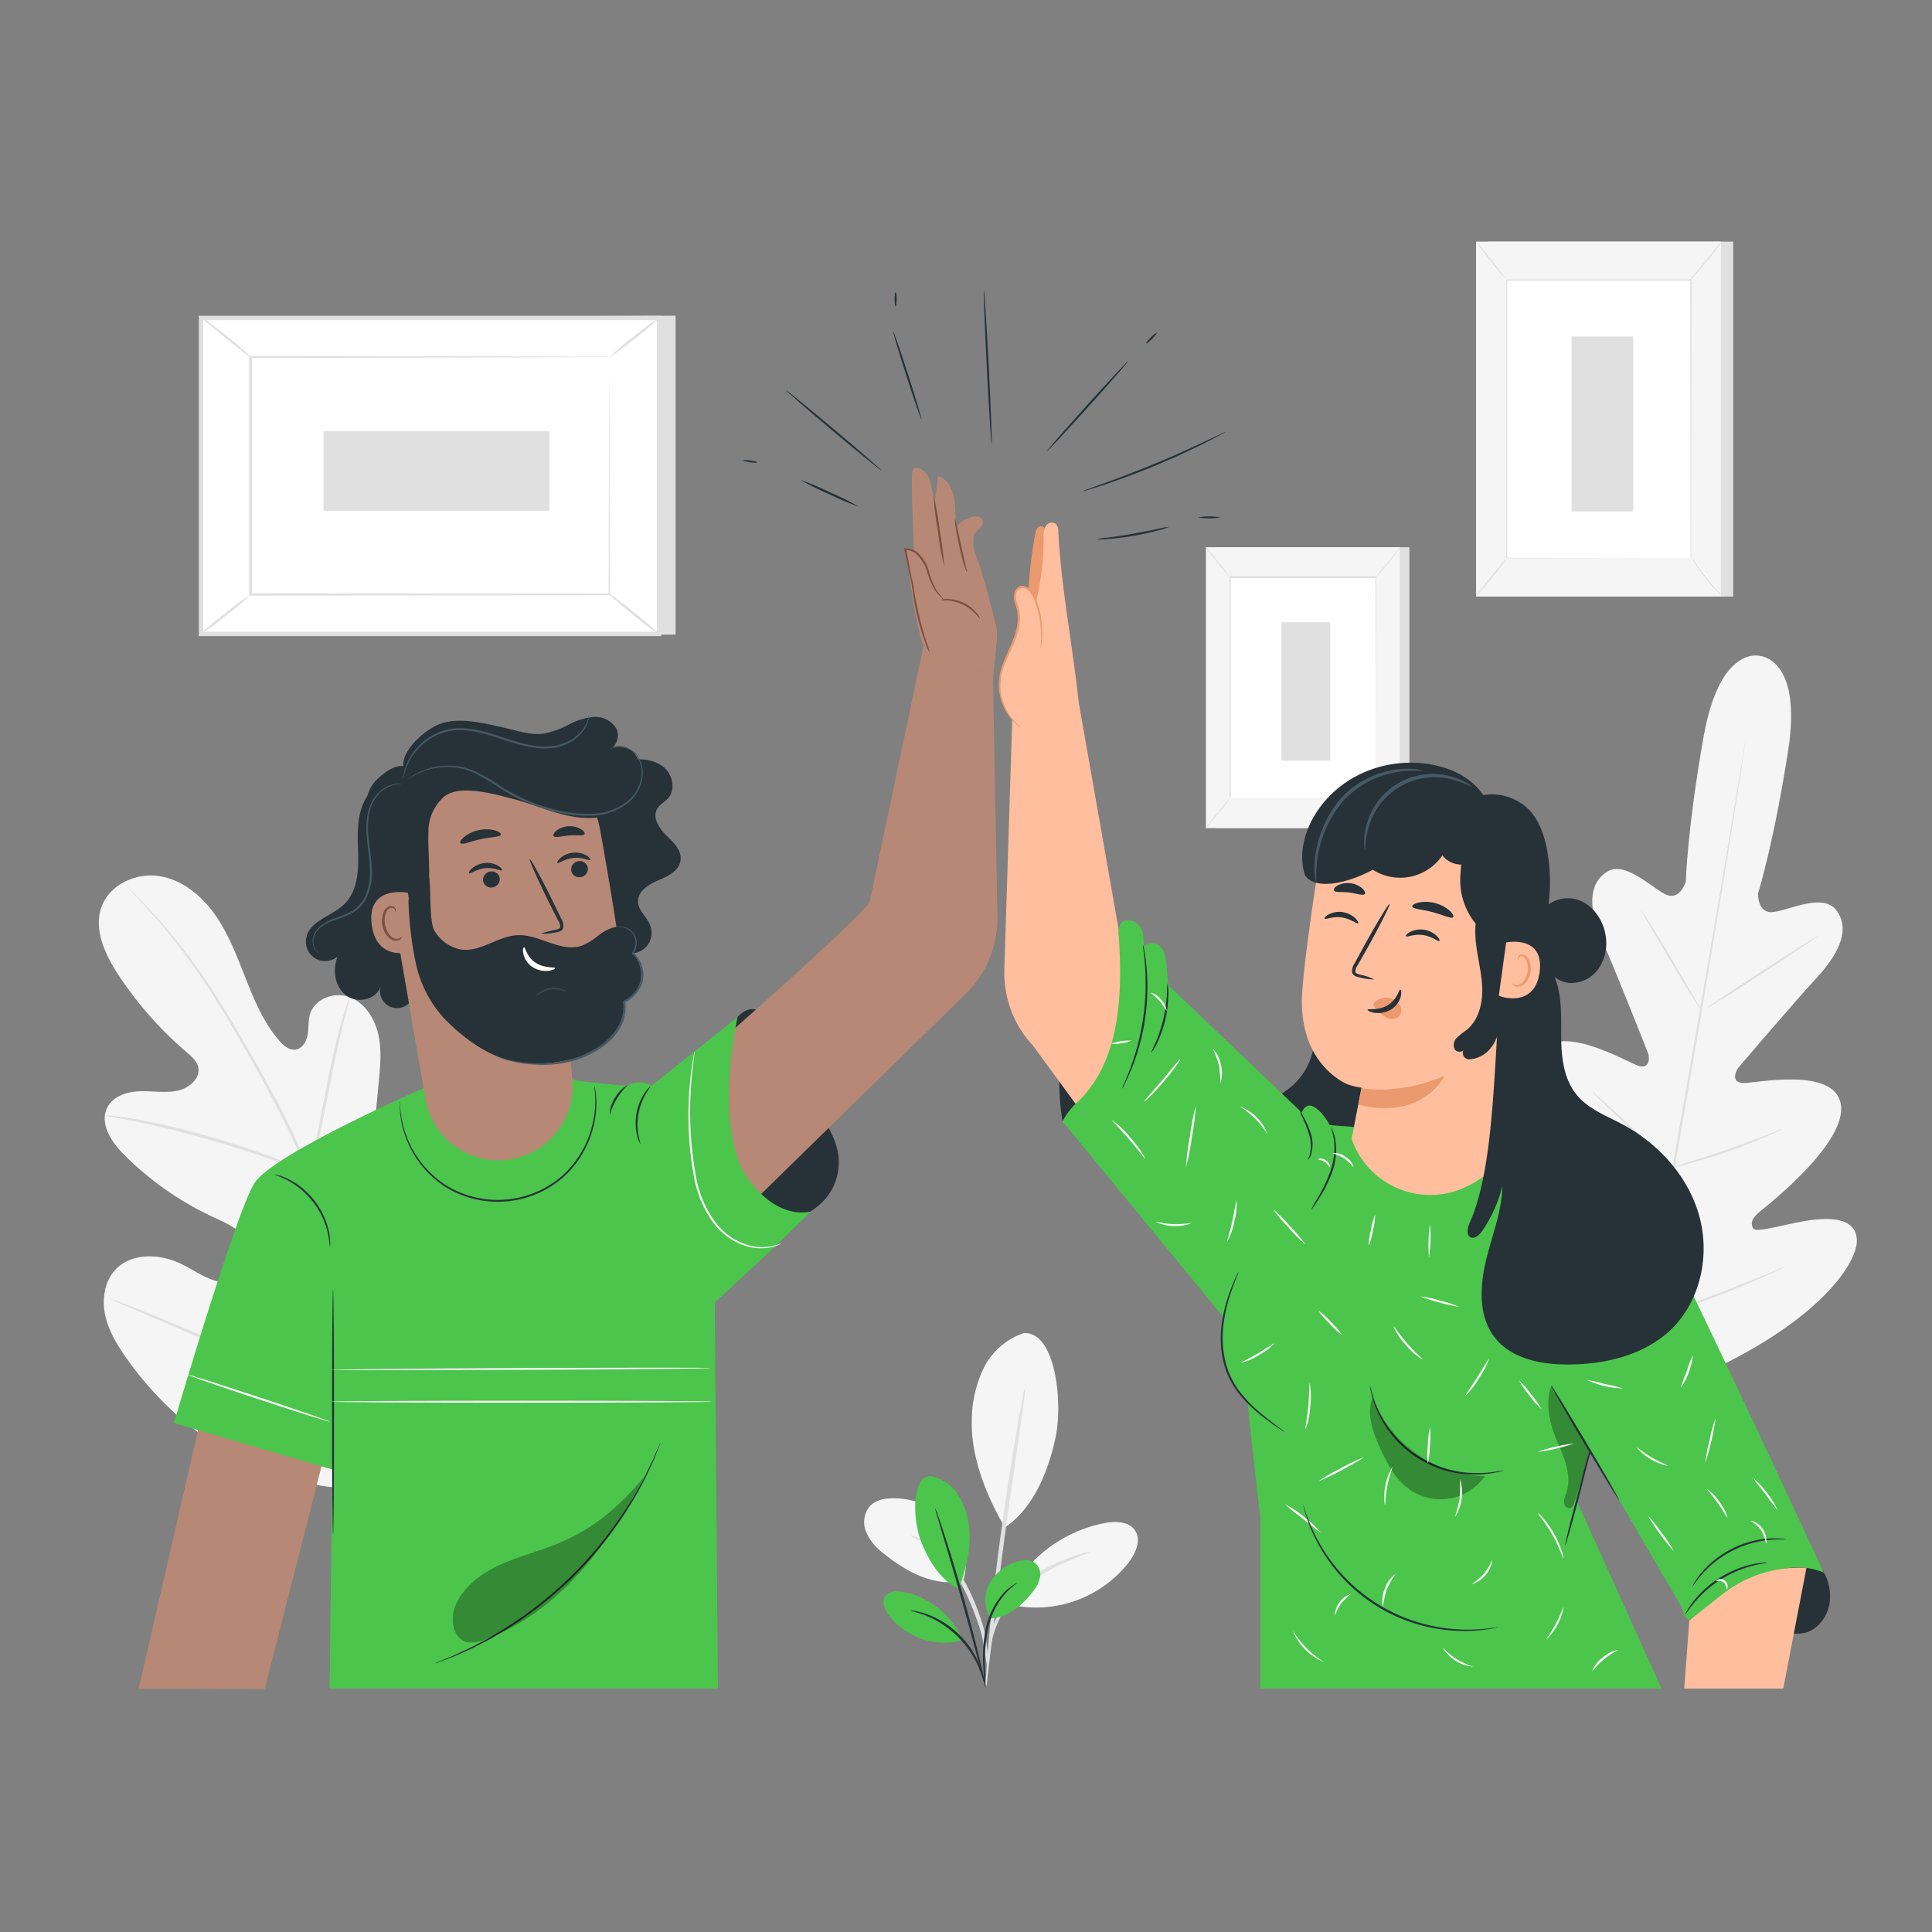 <svg xmlns="http://www.w3.org/2000/svg" viewBox="0 0 500 500"><rect x="0" y="0" width="500" height="500" fill="#808080" stroke="none"/><g id="freepik--background-complete--inject-4"><rect x="314.6" y="141.62" width="50.15" height="72.69" style="fill:#e0e0e0"></rect><rect x="312.09" y="141.62" width="50.15" height="72.69" style="fill:#f5f5f5"></rect><rect x="318.32" y="149.49" width="37.69" height="56.95" style="fill:#fff"></rect><path d="M356,206.43s0-.09,0-.27v-.81c0-.72,0-1.76,0-3.12,0-2.73,0-6.71,0-11.74,0-10,0-24.26-.06-41l.12.12-37.68,0h0l.14-.14c0,21.48,0,41.29,0,56.94l-.11-.1,27.44,0,7.57,0H356l-.66,0h-2l-7.56,0-27.5,0h-.11v-.11c0-15.65,0-35.46,0-56.94v-.14h37.95v.13c0,16.78-.05,31-.06,41.09,0,5,0,9,0,11.7,0,1.35,0,2.39,0,3.1v.79A2.39,2.39,0,0,1,356,206.43Z" style="fill:#e0e0e0"></path><path d="M362.38,141.62a8.81,8.81,0,0,1-.89,1.3c-.58.77-1.41,1.83-2.35,3s-1.83,2.16-2.48,2.88a9.57,9.57,0,0,1-1.11,1.13,10.77,10.77,0,0,1,1-1.25l2.42-2.93,2.41-2.93A8.86,8.86,0,0,1,362.38,141.62Z" style="fill:#e0e0e0"></path><path d="M356.2,206.25a47,47,0,0,0,6.58,8.22" style="fill:#fff"></path><path d="M362.78,214.47a7,7,0,0,1-1.15-1,36.85,36.85,0,0,1-2.48-2.8,34.86,34.86,0,0,1-2.18-3,7.35,7.35,0,0,1-.77-1.35,8.81,8.81,0,0,1,.93,1.24c.55.78,1.33,1.84,2.23,3s1.78,2.13,2.41,2.84A10,10,0,0,1,362.78,214.47Z" style="fill:#e0e0e0"></path><path d="M312.09,214.25l6.56-8.1" style="fill:#fff"></path><path d="M318.65,206.15a50,50,0,0,1-3.17,4.13c-1.82,2.24-3.34,4-3.39,4a49,49,0,0,1,3.17-4.14A51.84,51.84,0,0,1,318.65,206.15Z" style="fill:#e0e0e0"></path><path d="M312.09,141.62a44.1,44.1,0,0,1,3.19,3.81,48.16,48.16,0,0,1,3,4,44.1,44.1,0,0,1-3.19-3.81A44.86,44.86,0,0,1,312.09,141.62Z" style="fill:#e0e0e0"></path><rect x="331.65" y="161.05" width="12.62" height="35.83" style="fill:#e0e0e0"></rect><path d="M265,345a17.86,17.86,0,0,0-10.5,9.23,31.5,31.5,0,0,0-3,13.92c-.12,9.27,3.89,19.15,8.55,27.16,8.55-5.74,11.81-17.22,13.1-23.15,2-9.38,0-27.55-8.14-27.16" style="fill:#f5f5f5"></path><path d="M249.19,409.27a15.23,15.23,0,0,0-3.06-15,20.19,20.19,0,0,0-14.2-6.5c-2.47-.13-5.21.25-6.87,2.09a6.51,6.51,0,0,0-.93,6.53,13.17,13.17,0,0,0,4.24,5.39c6.13,5,13,8.77,20.82,7.47" style="fill:#f5f5f5"></path><path d="M255.6,431.55a30.11,30.11,0,0,0-.28-6.12,28,28,0,0,0-1.52-6.52,62.39,62.39,0,0,0-3.07-7.57A30.4,30.4,0,0,0,241.21,400a22.32,22.32,0,0,0-4-2.17,5,5,0,0,0-1.59-.46c-.08.17,2.15,1,5.12,3.22a32.67,32.67,0,0,1,9,11.22,73.64,73.64,0,0,1,3.09,7.42,31.67,31.67,0,0,1,1.7,6.3C255.15,429.24,255.44,431.57,255.6,431.55Z" style="fill:#e0e0e0"></path><path d="M265.31,359a17.6,17.6,0,0,0-.7,3c-.38,2-.89,4.8-1.49,8.31-1.21,7-2.76,16.74-4.22,27.52s-2.49,20.57-3.09,27.68c-.3,3.55-.51,6.42-.62,8.41a16.28,16.28,0,0,0-.06,3.1,17.83,17.83,0,0,0,.46-3.06c.25-2.17.57-5,1-8.38.79-7.08,1.94-16.85,3.39-27.61s2.89-20.32,3.91-27.55c.48-3.38.87-6.2,1.17-8.35A17.92,17.92,0,0,0,265.31,359Z" style="fill:#e0e0e0"></path><path d="M260.35,414.25a35.62,35.62,0,0,1,25.59-20.1c2.82-.52,6.3-.42,7.85,2s.19,5.64-1.52,8A30.42,30.42,0,0,1,260.33,415" style="fill:#f5f5f5"></path><path d="M282,401.6a5,5,0,0,0-1.59.34c-1,.28-2.45.77-4.2,1.42a40,40,0,0,0-12.62,7.44,25.2,25.2,0,0,0-5,6.4,24.05,24.05,0,0,0-2.29,6.23,24.38,24.38,0,0,0-.56,4.42,4.84,4.84,0,0,0,0,1.63c.21,0,.29-2.31,1.22-5.87a24.88,24.88,0,0,1,7.3-12.05,45.07,45.07,0,0,1,12.2-7.52C279.91,402.55,282.08,401.76,282,401.6Z" style="fill:#e0e0e0"></path><path d="M455.59,169.76s-10.48-3.09-14.72,21-4.58,37.36-4.58,37.36-1.47,5.23-5.35,3.29-10.47-8.77-15.12-5.75c-4.83,3.13-4.76,9.57-1.09,17.93s11,27,11.68,28.68.44,4.45-2.41,3.56S403,264,398.3,273s9.36,30.56,10.85,33,1.32,3.66.28,4.68-6.8-3.23-12.1-6.13-11.95-5.33-14.21.05,2,23.52,27.82,47.23l12.66,10.2,15.33-5.64c32.07-14.08,42-29.84,41.62-35.67S473.07,315,467.12,316s-12.78,3.19-13.44,1.88-.4-2.56,1.79-4.34,22.48-17.7,20.95-27.67-22.27-5.5-25.26-5.58-2.27-2.79-1.13-4.14,14.17-16.62,20.35-23.35,8.33-12.79,4.78-17.32c-3.42-4.37-11.88,0-16.17.54s-4-4.84-4-4.84,4-12.66,7.77-36.84-7.4-24.6-7.4-24.6" style="fill:#f5f5f5"></path><path d="M451.76,191.35s0,.17-.05.51l-.21,1.49c-.2,1.33-.49,3.26-.85,5.72-.75,5-1.88,12.16-3.31,21-2.86,17.75-7,42.23-11.69,69.26s-8.9,51.5-11.85,69.23c-1.47,8.85-2.66,16-3.48,21-.41,2.46-.73,4.38-1,5.71-.11.63-.19,1.12-.26,1.48s-.11.5-.11.5,0-.17.06-.51.12-.85.2-1.49c.2-1.33.49-3.26.85-5.72.75-5,1.88-12.16,3.31-21,2.86-17.75,7-42.24,11.7-69.27S444,237.77,447,220c1.46-8.85,2.65-16,3.48-21l.95-5.71.26-1.48A4.51,4.51,0,0,1,451.76,191.35Z" style="fill:#e0e0e0"></path><path d="M424.66,235.62a5.25,5.25,0,0,1,.72.93c.44.62,1,1.53,1.78,2.66,1.47,2.27,3.42,5.45,5.5,9l5.29,9.13,1.61,2.75a4.16,4.16,0,0,1,.55,1,5.06,5.06,0,0,1-.73-.92c-.43-.62-1-1.53-1.76-2.67-1.45-2.29-3.36-5.5-5.44-9.05l-5.35-9.09c-.64-1.08-1.19-2-1.63-2.75A4.29,4.29,0,0,1,424.66,235.62Z" style="fill:#e0e0e0"></path><path d="M441.63,261c-.09-.13,6.3-4.43,14.27-9.62s14.48-9.28,14.57-9.16-6.31,4.44-14.27,9.62S441.71,261.11,441.63,261Z" style="fill:#e0e0e0"></path><path d="M432.57,302.16a5.47,5.47,0,0,1,1.13-.41l3.12-.95c2.63-.81,6.27-1.93,10.23-3.32s7.52-2.74,10.09-3.75l3-1.19a4.53,4.53,0,0,1,1.15-.38,5.59,5.59,0,0,1-1.06.57c-.7.34-1.71.81-3,1.36-2.52,1.1-6.06,2.53-10,3.91s-7.64,2.46-10.3,3.17c-1.34.35-2.42.62-3.18.79A5,5,0,0,1,432.57,302.16Z" style="fill:#e0e0e0"></path><path d="M412.17,282.6a4.57,4.57,0,0,1,.88.68c.54.46,1.32,1.14,2.26,2,1.9,1.71,4.49,4.09,7.33,6.74s5.39,5.08,7.22,6.86c.91.88,1.64,1.61,2.14,2.12a5.13,5.13,0,0,1,.74.83,3.92,3.92,0,0,1-.88-.67c-.55-.46-1.32-1.15-2.27-2-1.89-1.7-4.49-4.08-7.33-6.74s-5.39-5.08-7.21-6.85c-.92-.89-1.65-1.61-2.15-2.13A4.3,4.3,0,0,1,412.17,282.6Z" style="fill:#e0e0e0"></path><path d="M399.55,317.94a6.59,6.59,0,0,1,1.12.88l2.91,2.55c2.44,2.17,5.78,5.19,9.46,8.56s7,6.44,9.35,8.68l2.79,2.68a7.08,7.08,0,0,1,1,1,8,8,0,0,1-1.12-.88l-2.91-2.55c-2.44-2.17-5.78-5.2-9.46-8.56s-7-6.44-9.34-8.68L400.53,319A6.88,6.88,0,0,1,399.55,317.94Z" style="fill:#e0e0e0"></path><path d="M425.68,341.56a8.67,8.67,0,0,1,1.41-.55l3.92-1.35c3.3-1.14,7.86-2.73,12.85-4.62s9.46-3.71,12.68-5.05l3.83-1.59a8.3,8.3,0,0,1,1.43-.52,7.21,7.21,0,0,1-1.34.72c-.88.43-2.16,1-3.76,1.74-3.19,1.44-7.65,3.32-12.65,5.21S434.47,339,431.13,340c-1.67.52-3,.92-4,1.18A7.63,7.63,0,0,1,425.68,341.56Z" style="fill:#e0e0e0"></path><path d="M103.84,383.35c23.09-13.18,30.59-40.86,32-66.23.24-4.24,1.11-8.64-.56-12.53s-6.12-6.85-10.06-5.42c-3.27,1.19-5,4.71-7,7.57a24.84,24.84,0,0,1-10.77,8.55c-2.82,1.15-6.22,1.69-8.74,0-3.46-2.35-3.43-7.42-3-11.61Q96.9,291.92,98,280.2c.41-4.19.82-8.48-.12-12.58s-3.49-8.08-7.38-9.56-9.05.36-10.27,4.4c-.5,1.68-.32,3.48-.59,5.21s-1.27,3.59-3,3.93-3.29-1-4.43-2.35c-4-4.64-6.39-10.37-8.64-16.06s-4.41-11.48-7.92-16.47-8.61-9.14-14.59-10-12.73,2.24-14.79,8,.83,12.1,4.15,17.24A94.52,94.52,0,0,0,48.3,272.31c1.24,1.06,2.58,2.21,3,3.81.65,2.88-2.26,5.42-5.1,6.09-3.23.75-6.6.11-9.9.2s-7,1.2-8.51,4.19c-2.12,4.13,1.06,9,4.32,12.23a80.42,80.42,0,0,0,22.51,15.89c3,1.41,6.14,2.7,8.43,5.1s3.45,6.31,1.68,9.13-5.73,3.42-8.91,2.52-5.91-2.92-8.89-4.36c-5.57-2.71-13.06-3-17.21,1.65-2.73,3.06-3.36,7.6-2.49,11.62s3.05,7.62,5.41,11c8.25,11.7,19.29,21.52,32.26,27.39s25.24,8.26,39,4.62" style="fill:#f5f5f5"></path><path d="M102.46,402.13a186,186,0,0,0-3.69-35.24A379.19,379.19,0,0,0,87.54,325L84,314.19c-1.16-3.55-2.31-7.07-3.65-10.45a187.91,187.91,0,0,0-8.79-18.95c-3.09-5.89-6.23-11.37-9.21-16.47s-5.87-9.8-8.67-14A150.28,150.28,0,0,0,39,235.68c-1.9-2.06-3.42-3.61-4.47-4.65l-1.2-1.17a3.52,3.52,0,0,0-.43-.38,3.87,3.87,0,0,0,.37.43l1.15,1.23c1,1.07,2.5,2.66,4.36,4.75a158,158,0,0,1,14.45,18.78c2.77,4.17,5.61,8.88,8.57,14s6.08,10.6,9.14,16.48A192.25,192.25,0,0,1,79.69,304c1.32,3.36,2.46,6.85,3.61,10.41s2.32,7.16,3.51,10.82A389.79,389.79,0,0,1,98.07,367a189.2,189.2,0,0,1,3.84,35.1" style="fill:#e0e0e0"></path><path d="M80.17,303.69a7.4,7.4,0,0,0,.58-1.75c.33-1.14.74-2.8,1.23-4.87,1-4.13,2.13-9.87,3.38-16.21s2.48-12.05,3.52-16.15c.51-2,.94-3.71,1.26-4.85a8.91,8.91,0,0,0,.4-1.8,7.85,7.85,0,0,0-.69,1.71c-.4,1.12-.92,2.76-1.5,4.8-1.18,4.07-2.5,9.79-3.75,16.14L81.44,297c-.39,1.95-.72,3.6-1,4.92A9.49,9.49,0,0,0,80.17,303.69Z" style="fill:#e0e0e0"></path><path d="M27.11,288.66a12.6,12.6,0,0,0,2.13.45c1.38.25,3.37.6,5.81,1.12,4.9,1,11.61,2.58,18.94,4.67s13.88,4.29,18.58,6c2.35.84,4.24,1.57,5.54,2.07a11.16,11.16,0,0,0,2.06.71,11.06,11.06,0,0,0-1.94-1c-1.27-.59-3.13-1.4-5.47-2.31-4.66-1.86-11.2-4.13-18.56-6.24a189.7,189.7,0,0,0-19.05-4.47c-2.46-.44-4.47-.71-5.86-.87A10.76,10.76,0,0,0,27.11,288.66Z" style="fill:#e0e0e0"></path><path d="M98.19,365.84a2.57,2.57,0,0,0,.43-.63l1.11-1.87c1-1.62,2.26-4,3.84-7,3.17-5.94,7.3-14.29,11.72-23.57s8.46-17.66,11.51-23.66l3.62-7.1,1-1.94a3.31,3.31,0,0,0,.29-.7,3,3,0,0,0-.43.62l-1.1,1.87c-.95,1.63-2.26,4-3.85,7-3.17,5.95-7.29,14.3-11.72,23.58s-8.46,17.65-11.5,23.66l-3.63,7.1-1,1.94A2.74,2.74,0,0,0,98.19,365.84Z" style="fill:#e0e0e0"></path><path d="M28.57,336.14a2.7,2.7,0,0,0,.69.36l2,.89,7.45,3.2c6.3,2.69,15,6.52,24.5,10.76s18.24,8,24.6,10.56c3.17,1.29,5.75,2.3,7.55,3l2.07.76a3.36,3.36,0,0,0,.74.21,2.49,2.49,0,0,0-.68-.36l-2-.89L88,361.4c-6.3-2.7-15-6.53-24.5-10.77s-18.25-8-24.6-10.56c-3.17-1.28-5.75-2.3-7.55-3l-2.07-.75A3.13,3.13,0,0,0,28.57,336.14Z" style="fill:#e0e0e0"></path><polygon points="174.84 81.7 174.84 164.24 56.3 164.24 52.02 82.28 174.84 81.7" style="fill:#e0e0e0"></polygon><rect x="70.4" y="63.9" width="81.78" height="118.54" transform="translate(-11.88 234.47) rotate(-90)" style="fill:#fff"></rect><path d="M171.13,164.63H51.46V81.72H171.13ZM52.59,163.5H170V82.84H52.59Z" style="fill:#e0e0e0"></path><rect x="64.86" y="92.44" width="92.86" height="61.46" style="fill:#fff"></rect><path d="M157.73,92.44l-.46,0H156l-5.1,0-19.14.07-66.85.13.27-.27c0,18.78,0,39.59,0,61.46h0l-.3-.29,92.87.06-.24.23c.06-18.7.1-34,.13-44.71,0-5.34,0-9.51.06-12.37,0-1.41,0-2.5,0-3.25s0-1.13,0-1.13,0,.36,0,1.08,0,1.81,0,3.21c0,2.84,0,7,.06,12.31,0,10.71.07,26.1.12,44.86v.24h-.23l-92.87.06h-.29v-.3h0c0-21.87,0-42.68,0-61.46v-.27h.26l67,.14,19.08.07,5,0,1.29,0Z" style="fill:#e0e0e0"></path><path d="M52,82.05a10.38,10.38,0,0,1,2,1.32c1.22.88,2.87,2.12,4.65,3.55s3.35,2.77,4.46,3.78a9.49,9.49,0,0,1,1.69,1.74c-.11.13-3-2.22-6.52-5.07S51.92,82.19,52,82.05Z" style="fill:#e0e0e0"></path><path d="M170.57,82.28a57.14,57.14,0,0,1-6.24,5.31,56.89,56.89,0,0,1-6.6,4.85A58.61,58.61,0,0,1,164,87.13,57.34,57.34,0,0,1,170.57,82.28Z" style="fill:#e0e0e0"></path><path d="M170.47,164.08l-13.21-10.72" style="fill:#fff"></path><path d="M157.26,153.36a64.79,64.79,0,0,1,6.79,5.13,61.14,61.14,0,0,1,6.42,5.59,63.14,63.14,0,0,1-6.79-5.13C160,156,157.15,153.49,157.26,153.36Z" style="fill:#e0e0e0"></path><path d="M52,164.07a56.68,56.68,0,0,1,6.18-5.26,57.36,57.36,0,0,1,6.53-4.8,55.93,55.93,0,0,1-6.17,5.26A57.37,57.37,0,0,1,52,164.07Z" style="fill:#e0e0e0"></path><rect x="102.64" y="92.67" width="20.58" height="58.43" transform="translate(-8.95 234.82) rotate(-90)" style="fill:#e0e0e0"></rect><rect x="385.18" y="62.52" width="63.38" height="91.87" style="fill:#e0e0e0"></rect><rect x="382.01" y="62.52" width="63.38" height="91.87" style="fill:#f5f5f5"></rect><rect x="389.88" y="72.47" width="47.63" height="71.97" style="fill:#fff"></rect><path d="M437.52,144.44s0-.12,0-.35v-1c0-.91,0-2.23,0-3.95,0-3.45,0-8.47,0-14.82,0-12.69-.05-30.67-.08-51.83l.16.16H389.88l.18-.17c0,27.15,0,52.18,0,72l-.14-.14,34.67.08,9.58,0,2.52,0h.87l-.84,0h-2.49l-9.55,0-34.76.07h-.13v-.14c0-19.79,0-44.82,0-72V72.3h48v.16c0,21.21-.05,39.21-.07,51.93,0,6.33,0,11.35-.05,14.79,0,1.7,0,3,0,3.91v1C437.52,144.33,437.52,144.44,437.52,144.44Z" style="fill:#e0e0e0"></path><path d="M445.57,62.52a10.11,10.11,0,0,1-1.13,1.64c-.74,1-1.78,2.33-3,3.78s-2.31,2.73-3.14,3.64A11.16,11.16,0,0,1,436.94,73a11.34,11.34,0,0,1,1.21-1.58l3.05-3.7c1.15-1.41,2.2-2.68,3.05-3.71A11.71,11.71,0,0,1,445.57,62.52Z" style="fill:#e0e0e0"></path><path d="M437.76,144.21a59.4,59.4,0,0,0,8.31,10.39" style="fill:#fff"></path><path d="M446.07,154.6a9.54,9.54,0,0,1-1.45-1.32c-.85-.86-2-2.09-3.14-3.53a47.16,47.16,0,0,1-2.75-3.84,9.69,9.69,0,0,1-1-1.7,12.51,12.51,0,0,1,1.17,1.57c.7,1,1.68,2.32,2.82,3.75s2.24,2.69,3.05,3.58A13.72,13.72,0,0,1,446.07,154.6Z" style="fill:#e0e0e0"></path><path d="M382,154.32l8.3-10.24" style="fill:#fff"></path><path d="M390.3,144.08a61.45,61.45,0,0,1-4,5.23c-2.3,2.82-4.22,5.07-4.29,5a63,63,0,0,1,4-5.23A63.4,63.4,0,0,1,390.3,144.08Z" style="fill:#e0e0e0"></path><path d="M382,62.52a58.22,58.22,0,0,1,4,4.82,58.82,58.82,0,0,1,3.76,5,56,56,0,0,1-4-4.82A58.82,58.82,0,0,1,382,62.52Z" style="fill:#e0e0e0"></path><rect x="406.73" y="87.08" width="15.95" height="45.28" style="fill:#e0e0e0"></rect></g><g id="freepik--character-2--inject-4"><path d="M339.7,264a17.27,17.27,0,0,1-5.15,16.9c-3.05,2.7-7,4.26-9.8,7.23a15.21,15.21,0,0,0-3.05,14.68,19.41,19.41,0,0,0,10.23,11.34,22.71,22.71,0,0,0,20.6-.7c7.73-4.37,12.23-13.14,13.37-21.95s-.65-17.73-3-26.3" style="fill:#263238"></path><path d="M437.19,419.35c8-1.31,15.5,1.13,23.42,2.88a14,14,0,0,0,6.49.35c3.43-.88,5.87-4.22,6.4-7.72a12.64,12.64,0,0,0-2-8.76,8.41,8.41,0,0,0-2.74-2.73,9.53,9.53,0,0,0-3.83-1,27.21,27.21,0,0,0-14.1,2.66,41.58,41.58,0,0,0-11.7,8.48c-1.68,1.68-1.18,3.61-1.92,5.87" style="fill:#263238"></path><path d="M275,290.23a62,62,0,0,1,.46-23,30.2,30.2,0,0,1,4-10.45,6.7,6.7,0,0,1,2.93-2.75,5.1,5.1,0,0,1,5.21,1.23A8.71,8.71,0,0,1,290,262a21.37,21.37,0,0,1-1.78,7.12c-3.09,7.9-8,14.46-13.25,21.1" style="fill:#263238"></path><path d="M430,319.14C431.81,320.43,472,407,472,407h0a17.07,17.07,0,0,0-10.25-1l-2.18.58a36.48,36.48,0,0,0-10.95,5l-11.47,7.76h0a3.28,3.28,0,0,1-1.63-2.53l0-.33L404.36,363Z" style="fill:#4CC54C"></path><path d="M279.09,181.32l10.72,60.93c3.45,8.2,43.68,57.88,43.68,57.88l-13.3,42.74-52.84-72.25a27.61,27.61,0,0,1-7.44-19.38l2.06-65.1Z" style="fill:#ffbe9d"></path><path d="M336.14,290.58l27.59,2.09,24.06,3.73S430,307.49,430,312.11c0,1.54-11.52,38.23-18,60.21a152.82,152.82,0,0,0-3.88,16.24L430,437H326.17V392.59s-7-58.33-5.77-66.3S336.14,290.58,336.14,290.58Z" style="fill:#4CC54C"></path><path d="M266,156.7a122.14,122.14,0,0,1,1.9-18.5c.15-.87.51-1.92,1.38-2,1.08-.14,1.63,1.25,1.77,2.33a65.19,65.19,0,0,1-.91,22.11" style="fill:#eb996e"></path><path d="M278.3,285.72c11.84-10.58,12.24-28.91,11.23-43.5a4.89,4.89,0,0,1,.46-3.13c1.13-1.61,3.88-1,5,.62s1,3.75.94,5.71c.61-1.66,3.21-1.65,4.43-.37s1.43,3.21,1.57,5l.39,4.88,34.59,33s.95-3,3.49-1.27,4.18,5.38,4.18,5.38l-24.37,53.19-45.23-55A18.37,18.37,0,0,1,278.3,285.72Z" style="fill:#4CC54C"></path><path d="M325.24,322.53A45.86,45.86,0,0,0,317.3,338a28.2,28.2,0,0,0,.51,17.22A23.88,23.88,0,0,0,336.14,370" style="fill:#4CC54C"></path><path d="M437.19,419.35,435.88,437h25.63l6-31.25h0a32.28,32.28,0,0,0-21.67,6.79Z" style="fill:#ffbe9d"></path><path d="M290.35,281.81a8.59,8.59,0,0,1,.56-1.41c.4-.88.94-2.18,1.55-3.8s1.26-3.58,1.87-5.78a69.11,69.11,0,0,0,1.51-7.29,67.79,67.79,0,0,0,.63-7.41c0-2.29,0-4.35-.14-6.08s-.27-3.12-.4-4.08a9.65,9.65,0,0,1-.14-1.51,7.58,7.58,0,0,1,.34,1.48,40.33,40.33,0,0,1,.57,4.08,55.83,55.83,0,0,1,.25,6.12,57.88,57.88,0,0,1-2.16,14.81,54.91,54.91,0,0,1-2,5.79c-.66,1.62-1.25,2.9-1.71,3.76A10,10,0,0,1,290.35,281.81Z" style="fill:#263238"></path><path d="M297.88,272.52A24.73,24.73,0,0,1,299,270a37.32,37.32,0,0,0,3-12.81,24.56,24.56,0,0,1,.15-2.75,10.35,10.35,0,0,1,.22,2.76,30.46,30.46,0,0,1-3,12.95A9.9,9.9,0,0,1,297.88,272.52Z" style="fill:#263238"></path><path d="M338.5,300.18c-.08-.05.34-.7.58-1.88a9.92,9.92,0,0,0-.26-4.63,34.71,34.71,0,0,0-1.73-4.42,7.56,7.56,0,0,1-.7-1.88,9,9,0,0,1,1,1.72,22.91,22.91,0,0,1,1.91,4.44,9.07,9.07,0,0,1,.11,4.86A3.57,3.57,0,0,1,338.5,300.18Z" style="fill:#263238"></path><path d="M332.49,370.62a2.06,2.06,0,0,1-.44-.25l-1.18-.78c-1-.69-2.49-1.7-4.23-3.07a36.26,36.26,0,0,1-5.61-5.37,21.52,21.52,0,0,1-4.34-8.45,26.57,26.57,0,0,1-.58-9.5,37.51,37.51,0,0,1,1.71-7.57,49.45,49.45,0,0,1,1.91-4.87c.26-.56.46-1,.61-1.28a2.21,2.21,0,0,1,.25-.44,17,17,0,0,1-.67,1.8c-.45,1.14-1.1,2.8-1.75,4.9a39.71,39.71,0,0,0-1.58,7.51,26.74,26.74,0,0,0,.6,9.32,21.34,21.34,0,0,0,4.21,8.28,38,38,0,0,0,5.47,5.38c1.7,1.4,3.13,2.45,4.12,3.2l1.12.86C332.37,370.49,332.5,370.6,332.49,370.62Z" style="fill:#263238"></path><path d="M389.14,380.51a1.71,1.71,0,0,1-.44.16c-.3.08-.73.23-1.3.34a26.4,26.4,0,0,1-4.9.59,27.53,27.53,0,0,1-26.07-16.49,25.89,25.89,0,0,1-1.57-4.68c-.14-.57-.19-1-.25-1.32a2.09,2.09,0,0,1-.05-.47,13.64,13.64,0,0,1,.5,1.73,28,28,0,0,0,27.43,20.86,30.17,30.17,0,0,0,4.87-.42A17.13,17.13,0,0,1,389.14,380.51Z" style="fill:#263238"></path><path d="M405.05,400c-.14,0,1.18-5.57,3-12.35s3.32-12.25,3.45-12.21-1.18,5.56-2.95,12.34S405.19,400,405.05,400Z" style="fill:#263238"></path><path d="M419,388.21c-.12.07-4.14-6.5-9-14.68s-8.66-14.87-8.53-14.94,4.14,6.49,9,14.67S419.17,388.13,419,388.21Z" style="fill:#263238"></path><path d="M457.39,404.4c0,.1-1.46.22-3.74.8a29.5,29.5,0,0,0-3.91,1.29,32.57,32.57,0,0,0-4.48,2.32,31.63,31.63,0,0,0-4,3.05,29.37,29.37,0,0,0-2.85,3c-1.5,1.81-2.24,3.08-2.33,3a4.45,4.45,0,0,1,.47-.92,18.58,18.58,0,0,1,1.57-2.34,26.78,26.78,0,0,1,2.81-3.1,28.94,28.94,0,0,1,4.06-3.14,29.47,29.47,0,0,1,4.58-2.32,25.43,25.43,0,0,1,4-1.21,18.11,18.11,0,0,1,2.78-.42A3.63,3.63,0,0,1,457.39,404.4Z" style="fill:#263238"></path><path d="M462.29,398.38c0,.11-1.61-.09-4.18.13a26.89,26.89,0,0,0-4.44.78,26.93,26.93,0,0,0-9.8,4.91,27.05,27.05,0,0,0-3.28,3.09c-1.71,1.92-2.51,3.32-2.6,3.27a4.58,4.58,0,0,1,.53-1,9.66,9.66,0,0,1,.72-1.11,17.53,17.53,0,0,1,1.07-1.4,24.3,24.3,0,0,1,3.26-3.22,28,28,0,0,1,4.72-3.06,27.56,27.56,0,0,1,5.26-1.94,24.14,24.14,0,0,1,4.54-.69,17.43,17.43,0,0,1,1.75,0,11.86,11.86,0,0,1,1.33.08A4.47,4.47,0,0,1,462.29,398.38Z" style="fill:#263238"></path><g style="opacity:0.3"><path d="M355.63,360.77c-2.35,4.46-.39,9.9,1.76,14.47,1.67,3.54,3.53,7.13,6.57,9.6A14,14,0,0,0,384.31,382a31.59,31.59,0,0,1-29.16-20.63"></path></g><g style="opacity:0.3"><path d="M401.54,358.59c-1.8,4.29-.44,10.16,1.44,14.41s3.88,9,2.37,13.41a5.64,5.64,0,0,0-.59,2.52c.1.86,1,1.69,1.81,1.29a2,2,0,0,0,.81-1.24q2.13-6.42,4.27-12.83"></path></g><path d="M306.94,302.1a62.61,62.61,0,0,1,1-8,62.17,62.17,0,0,1,1.53-7.88,59.18,59.18,0,0,1-1,8A61.06,61.06,0,0,1,306.94,302.1Z" style="fill:#fafafa"></path><path d="M296.41,299.89c-.13.08-1.85-2.32-4.23-5.08s-4.48-4.83-4.38-4.94a24.68,24.68,0,0,1,4.78,4.6A25.61,25.61,0,0,1,296.41,299.89Z" style="fill:#fafafa"></path><path d="M305.45,274.13a8.62,8.62,0,0,1-1.13,1.8c-.76,1.07-1.87,2.5-3.16,4s-2.53,2.85-3.46,3.77a8.09,8.09,0,0,1-1.59,1.4c-.11-.1,2.08-2.47,4.65-5.51S305.33,274,305.45,274.13Z" style="fill:#fafafa"></path><path d="M301.92,261.54c-.15.06-.72-1.21-1.82-2.48s-2.28-2-2.2-2.15a4.88,4.88,0,0,1,2.59,1.81A5,5,0,0,1,301.92,261.54Z" style="fill:#fafafa"></path><path d="M292.8,269.3a7.18,7.18,0,0,1-2.6.67,6.9,6.9,0,0,1-2.68.16,14,14,0,0,1,5.28-.83Z" style="fill:#fafafa"></path><path d="M315.81,280.41a27.31,27.31,0,0,0-.33-4.65,26.55,26.55,0,0,0-1.63-4.37,7.85,7.85,0,0,1,2.13,4.26A8,8,0,0,1,315.81,280.41Z" style="fill:#fafafa"></path><path d="M328.1,293.63a23.42,23.42,0,0,0-7.25-7.31,12.64,12.64,0,0,1,7.25,7.31Z" style="fill:#fafafa"></path><path d="M308.37,316.57a12,12,0,0,1-9.17-.31c.05-.15,2,.48,4.57.55S308.33,316.42,308.37,316.57Z" style="fill:#fafafa"></path><path d="M317.63,321.32c-.14-.06.64-2.36,1.29-5.28s.94-5.34,1.09-5.32a16.87,16.87,0,0,1-.58,5.43A17.06,17.06,0,0,1,317.63,321.32Z" style="fill:#fafafa"></path><path d="M337.86,322.09a35.61,35.61,0,0,1-4.37-4.4,37.36,37.36,0,0,1-4-4.76,36.5,36.5,0,0,1,4.36,4.41A38.62,38.62,0,0,1,337.86,322.09Z" style="fill:#fafafa"></path><path d="M347.28,345.46a19.11,19.11,0,0,1-3.26-3,19.54,19.54,0,0,1-2.88-3.36,19.11,19.11,0,0,1,3.26,3A18.12,18.12,0,0,1,347.28,345.46Z" style="fill:#fafafa"></path><path d="M329.77,347.69a14.52,14.52,0,0,1-4,3,14.15,14.15,0,0,1-4.62,2c0-.14,2-1,4.36-2.41S329.67,347.57,329.77,347.69Z" style="fill:#fafafa"></path><path d="M337.83,369.92c-.15,0,.45-2.66.75-5.95s.21-6,.36-6a19.21,19.21,0,0,1,.16,6A18.93,18.93,0,0,1,337.83,369.92Z" style="fill:#fafafa"></path><path d="M368.14,351.85a16.81,16.81,0,0,1-4.33-3.81,16.39,16.39,0,0,1-3.19-4.79c.13-.09,1.5,2.08,3.58,4.45S368.24,351.72,368.14,351.85Z" style="fill:#fafafa"></path><path d="M379.21,361.28c-.12-.09,1.4-2.17,3.1-4.84s2.95-4.91,3.08-4.84a21.45,21.45,0,0,1-2.65,5.12A20.86,20.86,0,0,1,379.21,361.28Z" style="fill:#fafafa"></path><path d="M377.59,338.2a52.34,52.34,0,0,1-10-2.7,27.52,27.52,0,0,1,5.08,1.1A25.61,25.61,0,0,1,377.59,338.2Z" style="fill:#fafafa"></path><path d="M369.52,378.82a21.2,21.2,0,0,1,0-4.74,22.4,22.4,0,0,1,.54-4.71,20.88,20.88,0,0,1,0,4.74A22,22,0,0,1,369.52,378.82Z" style="fill:#fafafa"></path><path d="M376.5,392.73a40.18,40.18,0,0,0,1.26-4.93,38.69,38.69,0,0,0,.08-5.09,12,12,0,0,1-1.34,10Z" style="fill:#fafafa"></path><path d="M358.41,389.66a15.43,15.43,0,0,1,1.92-10c.14.06-.78,2.17-1.3,4.94S358.56,389.65,358.41,389.66Z" style="fill:#fafafa"></path><path d="M341.91,396.71a56,56,0,0,1-4.7-3.65,58.07,58.07,0,0,1-4.63-3.73,24.28,24.28,0,0,1,5,3.32A25.41,25.41,0,0,1,341.91,396.71Z" style="fill:#fafafa"></path><path d="M353.08,377.09a86.36,86.36,0,0,1-12,6.35A44.9,44.9,0,0,1,347,380,43.67,43.67,0,0,1,353.08,377.09Z" style="fill:#fafafa"></path><path d="M387.79,421.12a4.53,4.53,0,0,1-.65.16c-.43.08-1.06.24-1.88.35a40.12,40.12,0,0,1-7,.45,42.79,42.79,0,0,1-31.8-14.86,43.15,43.15,0,0,1-5.85-8.66,39.56,39.56,0,0,1-2.68-6.51c-.27-.79-.4-1.42-.52-1.84a3.16,3.16,0,0,1-.13-.66,3.66,3.66,0,0,1,.23.63c.15.41.31,1,.61,1.81a45.3,45.3,0,0,0,8.7,14.91,43.92,43.92,0,0,0,31.45,14.81,45.49,45.49,0,0,0,7-.28c.83-.08,1.46-.21,1.89-.25A2.82,2.82,0,0,1,387.79,421.12Z" style="fill:#263238"></path><path d="M357.91,415.94a7.77,7.77,0,0,1,.47-4.73,7.69,7.69,0,0,1,2.76-3.87,24.61,24.61,0,0,0-2.27,4.06A25.36,25.36,0,0,0,357.91,415.94Z" style="fill:#fafafa"></path><path d="M349.68,412.5a17.46,17.46,0,0,0-2.6,2.48,18.28,18.28,0,0,0-1.64,3.19,6.13,6.13,0,0,1,4.24-5.67Z" style="fill:#fafafa"></path><path d="M381.33,431.34a10.24,10.24,0,0,1-8-5,18,18,0,0,0,8,5Z" style="fill:#fafafa"></path><path d="M386.25,403.64a7.88,7.88,0,0,1-5.43,6.4,21.35,21.35,0,0,0,3.24-2.75A20.67,20.67,0,0,0,386.25,403.64Z" style="fill:#fafafa"></path><path d="M400.24,424.29c-.12-.1,1.2-1.77,2.42-4.07s1.87-4.33,2-4.28a15.38,15.38,0,0,1-4.44,8.35Z" style="fill:#fafafa"></path><path d="M418.73,427c.06.15-1.76.87-3.59,2.38s-2.93,3.13-3.06,3a8.11,8.11,0,0,1,2.73-3.45A8,8,0,0,1,418.73,427Z" style="fill:#fafafa"></path><path d="M404.63,403.33c-.16.05-1-2.87-2.87-6.11s-3.87-5.52-3.74-5.62a6.24,6.24,0,0,1,1.43,1.4,24.83,24.83,0,0,1,4.72,8.38A6.62,6.62,0,0,1,404.63,403.33Z" style="fill:#fafafa"></path><path d="M407.39,373.56a46.44,46.44,0,0,1-9.6,2.21,46.84,46.84,0,0,1,9.6-2.21Z" style="fill:#fafafa"></path><path d="M398.88,364.66a22,22,0,0,1-3.06-3.52,21.71,21.71,0,0,1-2.65-3.83,20.09,20.09,0,0,1,3.06,3.51A20.35,20.35,0,0,1,398.88,364.66Z" style="fill:#fafafa"></path><path d="M420,359.32a23.29,23.29,0,0,1-9.36-2.22,40.77,40.77,0,0,1,4.69,1.09A39.56,39.56,0,0,1,420,359.32Z" style="fill:#fafafa"></path><path d="M435,359.05a38.75,38.75,0,0,1,1.53-4.16,35.4,35.4,0,0,1,1.53-4.17,13.07,13.07,0,0,1-1,4.35A12.74,12.74,0,0,1,435,359.05Z" style="fill:#fafafa"></path><path d="M431.58,379.37a15,15,0,0,1-8-4.74c.1-.12,1.68,1.26,3.87,2.55S431.63,379.22,431.58,379.37Z" style="fill:#fafafa"></path><path d="M441.32,378.75a36.24,36.24,0,0,1,1.1-5.94A35.63,35.63,0,0,1,444,367a69.63,69.63,0,0,1-2.71,11.76Z" style="fill:#fafafa"></path><path d="M433.19,401.47a61.12,61.12,0,0,1-6.66-9.11,31.24,31.24,0,0,1,3.54,4.4A30.65,30.65,0,0,1,433.19,401.47Z" style="fill:#fafafa"></path><path d="M447.07,392.78c-.14.07-1.05-1.74-2.49-3.76s-2.83-3.49-2.72-3.6a11.62,11.62,0,0,1,3.15,3.3A11.28,11.28,0,0,1,447.07,392.78Z" style="fill:#fafafa"></path><path d="M460.09,390.83a49.66,49.66,0,0,1-3.2-4.19,52.09,52.09,0,0,1-3.2-4.18,27.1,27.1,0,0,1,6.4,8.37Z" style="fill:#fafafa"></path><path d="M457,399.46a9.64,9.64,0,0,0-1.19-3.41,9.85,9.85,0,0,0-2.67-2.44c0-.06.46,0,1.09.31a5.4,5.4,0,0,1,2,1.84,5.49,5.49,0,0,1,.89,2.58C457.22,399,457.09,399.46,457,399.46Z" style="fill:#fafafa"></path><path d="M446.88,411.29c-.08,0-.05-.27-.13-.62a2.05,2.05,0,0,0-.69-1.15,2,2,0,0,0-1.28-.39c-.36,0-.59.09-.63,0s.15-.27.58-.39a1.9,1.9,0,0,1,2.38,1.86C447.1,411.08,446.94,411.31,446.88,411.29Z" style="fill:#fafafa"></path><path d="M342.84,430.2A14.41,14.41,0,0,1,334.6,422a24.36,24.36,0,0,0,8.24,8.24Z" style="fill:#fafafa"></path><path d="M279.19,182c-1.61-15.21-4.52-29.52-5.31-44.43a2.7,2.7,0,0,0-.71-2.06,1.86,1.86,0,0,0-2.59.75,5.68,5.68,0,0,0-.5,3,68.82,68.82,0,0,1-4,23.27c-1.71,4.85-4,9.5-5.28,14.47s1.13,6.66,3.37,11.29" style="fill:#ffbe9d"></path><path d="M264.2,188.27a13.93,13.93,0,0,1-5.29-13.17c.51-3,2-5.72,3.18-8.52s2.09-5.91,1.37-8.86a14.92,14.92,0,0,1-.8-3.39c0-1.16.75-2.46,1.91-2.51a2.84,2.84,0,0,1,2.17,1.31c1.95,2.41,3.51,9.45,2.53,14.71" style="fill:#ffbe9d"></path><path d="M269.27,167.84s.1-.81.16-2.27a27.24,27.24,0,0,0-.51-6.14,22.23,22.23,0,0,0-1.2-4.07,8.24,8.24,0,0,0-1.12-2,2.85,2.85,0,0,0-1.87-1.27,1.8,1.8,0,0,0-1.67,1.4,4.24,4.24,0,0,0,.16,2.57,13.32,13.32,0,0,1,.7,2.83,11.33,11.33,0,0,1-.11,3c-.7,4.06-2.86,7.34-4,10.59a14.35,14.35,0,0,0-.89,4.74,13.87,13.87,0,0,0,.62,4.16,14.27,14.27,0,0,0,3,5.31c1,1.07,1.65,1.54,1.62,1.59a2.64,2.64,0,0,1-.5-.33,11.13,11.13,0,0,1-1.27-1.13,13.68,13.68,0,0,1-3.2-5.33,13.84,13.84,0,0,1-.7-4.27,14.66,14.66,0,0,1,.87-4.9c1.1-3.32,3.23-6.6,3.89-10.51a10.36,10.36,0,0,0,.11-2.88,12.69,12.69,0,0,0-.67-2.75,4.69,4.69,0,0,1-.14-2.87,2.78,2.78,0,0,1,.79-1.23,1.84,1.84,0,0,1,1.38-.49A3.27,3.27,0,0,1,267,153a8.74,8.74,0,0,1,1.16,2.16,21,21,0,0,1,1.16,4.16,24.7,24.7,0,0,1,.35,6.22,12.45,12.45,0,0,1-.22,1.68A2.27,2.27,0,0,1,269.27,167.84Z" style="fill:#eb996e"></path><path d="M400,249.05a6.9,6.9,0,0,0,6.17,5.34,8.66,8.66,0,0,0,7.53-3.7,11.67,11.67,0,0,0,1.87-8.36c-.57-4.21-3.37-8.26-7.43-9.51s-9.11,1-10.23,5.08l-4.68,6.53Z" style="fill:#263238"></path><path d="M394.47,236.22A27.23,27.23,0,0,0,370,205.72c-14.51-1.38-27.42,9.43-29.59,23.85-1.91,12.64-3.55,25.4-3.49,30,.18,14,8.35,19.42,11.67,21a18.34,18.34,0,0,0,3.68.91h0a.09.09,0,0,1,.07.11l-3.1,16c-1.41,10.51,4.46,19.89,14.95,21.42s18.76-6.54,20.37-17.06Z" style="fill:#ffbe9d"></path><path d="M342.82,237.74c.23.33,2.07-.66,4.44-.31s3.92,1.79,4.22,1.53c.15-.11-.06-.66-.73-1.32a6.12,6.12,0,0,0-3.33-1.59,5.92,5.92,0,0,0-3.59.61C343,237.11,342.7,237.59,342.82,237.74Z" style="fill:#263238"></path><path d="M363.86,242.3c.23.33,2.08-.66,4.44-.31s3.93,1.79,4.23,1.53c.14-.11-.06-.66-.74-1.33a6.11,6.11,0,0,0-3.32-1.58,5.91,5.91,0,0,0-3.59.61C364.07,241.67,363.75,242.15,363.86,242.3Z" style="fill:#263238"></path><path d="M355.68,253.48a15.93,15.93,0,0,0-3.74-1.25c-.6-.15-1.15-.36-1.19-.78a3.11,3.11,0,0,1,.66-1.73l2.46-4.34c3.43-6.19,6-11.31,5.76-11.45s-3.24,4.77-6.67,11l-2.39,4.37a3.65,3.65,0,0,0-.66,2.33,1.57,1.57,0,0,0,.87,1,4.32,4.32,0,0,0,1,.29A15.57,15.57,0,0,0,355.68,253.48Z" style="fill:#263238"></path><path d="M352.36,281.58s9,2.08,21.45-3.12c0,0-5.36,11.55-22.28,7.44Z" style="fill:#eb996e"></path><path d="M355.85,259.33a4.31,4.31,0,0,1,4-1,4,4,0,0,1,2.48,1.84,2.47,2.47,0,0,1-.23,2.84,2.86,2.86,0,0,1-3.21.33,8.88,8.88,0,0,1-2.76-2.24,2.53,2.53,0,0,1-.58-.8.78.78,0,0,1,.14-.88" style="fill:#eb996e"></path><path d="M362.4,256.13c-.38-.08-.76,2.49-3.22,4s-5.16.82-5.23,1.18c-.06.16.54.59,1.69.79a6.48,6.48,0,0,0,4.34-.84,5.64,5.64,0,0,0,2.54-3.37C362.77,256.82,362.58,256.14,362.4,256.13Z" style="fill:#263238"></path><path d="M365.49,234.6c.14.68,2.55.72,5.27,1.46s4.87,1.82,5.32,1.3c.2-.25-.1-.91-.91-1.67a9.52,9.52,0,0,0-8.07-2.1C366,233.85,365.44,234.28,365.49,234.6Z" style="fill:#263238"></path><path d="M345.21,230.45c.33.6,2.05.28,4,.54s3.57.88,4,.38c.21-.25,0-.83-.63-1.44a5.84,5.84,0,0,0-6.48-.74C345.37,229.64,345.06,230.16,345.21,230.45Z" style="fill:#263238"></path><path d="M337.67,226.44c2.89,4.41,12.07,1.68,17.61-1.35a13.18,13.18,0,0,0,18-3.72c3.17,4,9.62,2.7,12-1.85s1-10.82-2.2-14.8-7.94-6-12.6-6.85c-11.05-2-23.08,2.24-29.69,12.23-3.05,4.61-4.88,10.82-3.07,16.34" style="fill:#263238"></path><path d="M368.21,199.44c0,.2-2.61-.3-6.71.38a24.4,24.4,0,0,0-13.88,7.47A30.24,30.24,0,0,0,341,221.75a40,40,0,0,0-.35,6.7,6.13,6.13,0,0,1-.37-1.8,20.76,20.76,0,0,1,.08-5,29.13,29.13,0,0,1,6.62-15,24,24,0,0,1,14.48-7.51,21.29,21.29,0,0,1,5-.08A5.87,5.87,0,0,1,368.21,199.44Z" style="fill:#455a64"></path><path d="M353.27,220a4.54,4.54,0,0,1-.22-1.57,15.51,15.51,0,0,1,.45-4.31A17.75,17.75,0,0,1,375.78,201a16.23,16.23,0,0,1,4,1.7,4.34,4.34,0,0,1,1.27,1,32.68,32.68,0,0,0-5.42-2,17.71,17.71,0,0,0-21.5,12.66C353.15,217.7,353.46,220,353.27,220Z" style="fill:#455a64"></path><path d="M379.78,215.2a52.27,52.27,0,0,0-1.86,12,17.67,17.67,0,0,0,3.59,11.34c3.86,4.65,10.3,6.07,16.24,7.2a47,47,0,0,0,2.77-25c-.68-4.09-2-8.26-4.88-11.24a13.59,13.59,0,0,0-16.5-2" style="fill:#263238"></path><path d="M383.08,234.56c-1.56,3.38-1.45,7.29-.91,11s1.48,7.34,1.44,11.06-1.22,7.67-4.14,10a17.59,17.59,0,0,0-2.48,2,2.59,2.59,0,0,0-.52,2.93c.56.9,2.25.88,2.49-.15l-.15.26a1.65,1.65,0,0,0,1.4,2.49,7.49,7.49,0,0,0,5.34-2.62c1.91-2.21,2.67-5.18,3.17-8,1.54-8.83,1.24-18,3.68-26.61" style="fill:#263238"></path><path d="M349.17,292.55a21.51,21.51,0,0,0,28.73,15.26c5.18-2,9.36-5.9,13.39-9.71a31.37,31.37,0,0,1-29.07,36.46c-6.63.4-13.75-1.62-17.92-6.79-2.91-3.6-4.08-8.37-4-13a47.36,47.36,0,0,1,2.62-13.6c1.18-3.78,3.05-8,6.87-9.05" style="fill:#4CC54C"></path><path d="M396.61,246c4,2.15,6.14,6.65,6.91,11.09s.38,9,.57,13.49,1.05,9.21,3.9,12.7c3,3.72,7.75,5.48,12,7.75,9.32,5,17,13.53,19.8,23.75s.26,22-7.39,29.35c-7,6.66-17.1,9-26.74,9-6.87,0-14.42-1.48-18.71-6.85s-4-12.9-2.5-19.52,4.25-13.05,4.36-19.84a35.35,35.35,0,0,1-5.28,11.74c-.71,1-1.92,2.1-3,1.52s-.75-2.45-.19-3.7c8.28-18.43,5.4-55.58,10.31-75.93" style="fill:#263238"></path><path d="M389.79,243.91c.25-.08,9.92-1.91,8.67,7.65s-10.58,6.34-10.56,6.07S389.79,243.91,389.79,243.91Z" style="fill:#ffbe9d"></path><path d="M391.29,254.39s.15.13.42.3a1.69,1.69,0,0,0,1.24.19c1.06-.24,2.12-1.74,2.39-3.45a5.67,5.67,0,0,0-.16-2.45,1.93,1.93,0,0,0-1.09-1.44.86.86,0,0,0-1,.33c-.16.25-.13.45-.18.46s-.18-.19-.06-.57a1.07,1.07,0,0,1,.46-.55,1.26,1.26,0,0,1,1-.13,2.37,2.37,0,0,1,1.55,1.71,5.78,5.78,0,0,1,.23,2.74c-.31,1.92-1.53,3.59-3,3.81a1.78,1.78,0,0,1-1.49-.45C391.28,254.62,391.26,254.4,391.29,254.39Z" style="fill:#eb996e"></path><path d="M339.29,313.15a23.62,23.62,0,0,1,1.62-2.95,39.81,39.81,0,0,0,3.45-7.29,18,18,0,0,0,.86-7.92,30.93,30.93,0,0,0-.76-3.25,2.7,2.7,0,0,1,.43.81,10.62,10.62,0,0,1,.7,2.39,17,17,0,0,1-.73,8.13,33.58,33.58,0,0,1-3.63,7.32c-.56.88-1,1.58-1.37,2.05S339.32,313.17,339.29,313.15Z" style="fill:#263238"></path><path d="M344.16,302.12c-.14,0-.41-.82-1.27-1.39s-1.72-.57-1.74-.72.21-.17.6-.18a2.51,2.51,0,0,1,1.44.47,2.63,2.63,0,0,1,.94,1.19C344.26,301.86,344.23,302.1,344.16,302.12Z" style="fill:#fafafa"></path><path d="M350.34,302.1a18.83,18.83,0,0,0-2.46-2.31,16.54,16.54,0,0,0-3.1-1.34,4.49,4.49,0,0,1,3.38.91A4.64,4.64,0,0,1,350.34,302.1Z" style="fill:#fafafa"></path><path d="M354.22,322.39a16.61,16.61,0,0,1,.58-4.08,16.43,16.43,0,0,1,1.09-4,16.66,16.66,0,0,1-.58,4.09A16.43,16.43,0,0,1,354.22,322.39Z" style="fill:#fafafa"></path><path d="M369.82,325.45a36.5,36.5,0,0,1,.27-8.61,35.13,35.13,0,0,1-.27,8.61Z" style="fill:#fafafa"></path></g><g id="freepik--character-1--inject-4"><polygon points="51.31 369.89 35.89 437.04 68.5 437.14 83.56 378.09 51.31 369.89" style="fill:#b78876"></polygon><path d="M211.45,287.39c-3.1-4.15-6.66-8.14-8.29-13.06-.79-2.38-1.1-4.9-1.94-7.26s-2.37-4.66-4.71-5.55-4.12,0-5.64,1.68l-11.19,32.73,6.45,25.14c6.44-1.45,14.5-3.17,20.52-5.88s10-7.05,10.42-13.64C217.36,296.38,214.55,291.55,211.45,287.39Z" style="fill:#263238"></path><path d="M109.62,281.61s-38.9,16.93-43.76,24.57S45,368.29,45,368.29l41,12L85.3,437H185.8l-.83-100-12.6-55.26s-22.19-1.43-24.25-2.44S109.62,281.61,109.62,281.61Z" style="fill:#4CC54C"></path><path d="M247.86,143c.32-2.29-1.29-4.81-.13-6.82a5.68,5.68,0,0,1,3.11-2.11,5,5,0,0,1,1.92-.45,1.69,1.69,0,0,1,1.57,1,2.14,2.14,0,0,1-.77,2.07,6.1,6.1,0,0,0-1.51,1.74,10.44,10.44,0,0,0,.37,4.92,86.93,86.93,0,0,1,3.31,10.7" style="fill:#b78876"></path><path d="M239.65,143.78c.14-3.47,3-17.14,3.1-20.61,2.35.72,3.71,3.22,4.15,5.64s.21,4.91.63,7.33c.56,3.25,2.25,6.18,3.95,9s3.48,5.69,4.25,8.89,3.67,11.52,1.41,13.92" style="fill:#b78876"></path><path d="M239,167.18l-13.91,66.08c-.49,3-52.72,48.55-52.72,48.55L182.68,323l68-66.53a27.64,27.64,0,0,0,7.45-19.39l-1.16-62Z" style="fill:#b78876"></path><path d="M236.62,144.2l2.38,23,18,7.92s.22-1.63,1-9.6c.85-8.78-8.59-12.55-12.8-19-1.8-2.77-1.33-7.87-2.72-14.19-.16-.73-1.16-5.15-1.7-7.52a5.34,5.34,0,0,0-2.16-3.25c-.82-.54-1.74-.81-2.41,0S236.62,144.2,236.62,144.2Z" style="fill:#b78876"></path><path d="M247.86,171c2-1.73,2.48-4.83,1.73-7.4a18.87,18.87,0,0,0-4.25-6.76,26.82,26.82,0,0,1-4.69-6.5c-.76-1.72-1.12-3.62-2-5.31s-2.37-3.24-4.25-3.31c1.51,9.51,1.47,15,4.56,25.42" style="fill:#b78876"></path><path d="M236.27,152.58s-.07-.26-.18-.76-.3-1.33-.48-2.18c-.43-2-1-4.55-1.59-7.48l-.06-.28.29,0a4.66,4.66,0,0,1,3.36,1.26,10.09,10.09,0,0,1,2.82,4.81A24.94,24.94,0,0,0,242,152.1a12.8,12.8,0,0,0,1.76,2.43,3.63,3.63,0,0,1,.6.95,7.37,7.37,0,0,1-.76-.82,11.36,11.36,0,0,1-1.92-2.38,23.58,23.58,0,0,1-1.72-4.19,9.89,9.89,0,0,0-2.7-4.58,4.25,4.25,0,0,0-3-1.15l.24-.3C235.71,148.08,236.49,152.59,236.27,152.58Z" style="fill:#7c5142"></path><path d="M244.36,146.73a86.18,86.18,0,0,1-1.66-9.38,87.17,87.17,0,0,1-1.15-9.46,83.85,83.85,0,0,1,1.66,9.39A87.15,87.15,0,0,1,244.36,146.73Z" style="fill:#7c5142"></path><path d="M250.09,147.51s.07.1.13.35l-.15,0a53.84,53.84,0,0,1-1.82-6.54c-.43-1.93-.74-3.69-.93-5a7.75,7.75,0,0,1-.18-2.09c.15,0,.76,3.11,1.62,7,.69,3.11,1.33,5.73,1.46,6.61l-.15,0C250.06,147.63,250.06,147.51,250.09,147.51Z" style="fill:#7c5142"></path><path d="M253.64,160.18c-.08,0-.44-.52-1.16-1.29a11.25,11.25,0,0,0-7.25-3.5,12,12,0,0,1-1.73-.11,4,4,0,0,1,1.74-.26,9.84,9.84,0,0,1,7.51,3.63A3.92,3.92,0,0,1,253.64,160.18Z" style="fill:#7c5142"></path><path d="M240.63,169a13.61,13.61,0,0,1-1.19-2.72,60.3,60.3,0,0,1-2.06-6.86,59.39,59.39,0,0,1-1.26-7,14.52,14.52,0,0,1-.18-3,20.21,20.21,0,0,1,.54,2.91c.3,1.79.76,4.27,1.4,7s1.36,5.12,1.91,6.86A21.08,21.08,0,0,1,240.63,169Z" style="fill:#7c5142"></path><path d="M160.16,283a6.34,6.34,0,0,1,8.52-2c7.34-6,14.85-11.82,22.19-17.79-2.4,12-4,28.73,1.37,39.71,0,0,6.77,12.58,17.55,10.66L200.17,323,185,337.07" style="fill:#4CC54C"></path><path d="M157.78,288.6a8.1,8.1,0,0,1,1.41-4.51,8.19,8.19,0,0,1,3.36-3.34,17.53,17.53,0,0,0-4.77,7.85Z" style="fill:#263238"></path><path d="M165.71,296a6.17,6.17,0,0,1-.84-2.18,14.1,14.1,0,0,1,1.93-10.91,6.26,6.26,0,0,1,1.54-1.77c.07.06-.51.74-1.22,2a15.9,15.9,0,0,0-1.89,5.15,16.16,16.16,0,0,0,0,5.49C165.48,295.08,165.79,295.92,165.71,296Z" style="fill:#263238"></path><path d="M202.45,321.68a8.12,8.12,0,0,1-2.39,1,13.29,13.29,0,0,1-7-.21,16.86,16.86,0,0,1-8.42-6,28.34,28.34,0,0,1-5-11.71,88.35,88.35,0,0,1-1.2-23.12c.23-3,.56-5.34.84-7,.13-.82.25-1.45.34-1.88a3.29,3.29,0,0,1,.16-.65,2.8,2.8,0,0,1-.06.67l-.24,1.89c-.21,1.64-.49,4-.67,7a92.69,92.69,0,0,0,1.34,23A28.24,28.24,0,0,0,185,316.1a16.52,16.52,0,0,0,8.15,6,13.46,13.46,0,0,0,6.85.37A19.2,19.2,0,0,0,202.45,321.68Z" style="fill:#fafafa"></path><path d="M86.19,397.17c-.14,0-.26-14.22-.26-31.75s.12-31.75.26-31.75.26,14.21.26,31.75S86.34,397.17,86.19,397.17Z" style="fill:#263238"></path><path d="M85.39,322.7c-.11,0-.08-1.42-.57-3.63a20.12,20.12,0,0,0-1.25-3.76,22.59,22.59,0,0,0-2.47-4.16,22.85,22.85,0,0,0-3.37-3.48,20.68,20.68,0,0,0-3.29-2.2c-2-1.05-3.39-1.4-3.36-1.5a3.5,3.5,0,0,1,1,.2,7.55,7.55,0,0,1,1.11.37,10.91,10.91,0,0,1,1.43.61A18.35,18.35,0,0,1,78,307.29a22.46,22.46,0,0,1,3.47,3.54,21.26,21.26,0,0,1,2.5,4.29A18.5,18.5,0,0,1,85.18,319a12.22,12.22,0,0,1,.21,1.54,8.54,8.54,0,0,1,.06,1.17A4.31,4.31,0,0,1,85.39,322.7Z" style="fill:#263238"></path><path d="M153.88,281.17a4.65,4.65,0,0,1,.17.85,20.87,20.87,0,0,1,.26,2.45,25.5,25.5,0,0,1-1.25,8.95,26.26,26.26,0,0,1-7.25,11.22A25.81,25.81,0,0,1,115,307a26.24,26.24,0,0,1-8.84-10,25.59,25.59,0,0,1-2.57-8.66,22.65,22.65,0,0,1-.11-2.46,5.12,5.12,0,0,1,0-.86,5.12,5.12,0,0,1,.07.85,24.31,24.31,0,0,0,.2,2.44,26.42,26.42,0,0,0,2.7,8.52,26.1,26.1,0,0,0,8.77,9.79,25.5,25.5,0,0,0,30.22-2.27,26.09,26.09,0,0,0,7.22-11,26.77,26.77,0,0,0,1.4-8.83c0-1.06-.09-1.88-.17-2.44S153.87,281.18,153.88,281.17Z" style="fill:#263238"></path><path d="M85.33,367.93c0,.14-8.31-2.47-18.45-5.82s-18.33-6.18-18.28-6.32,8.3,2.47,18.45,5.82S85.37,367.79,85.33,367.93Z" style="fill:#fafafa"></path><path d="M184,354.05c0,.15-22.05.36-49.25.47s-49.26.09-49.26,0,22.05-.36,49.26-.47S184,353.91,184,354.05Z" style="fill:#fafafa"></path><path d="M184.5,362.76c0,.14-22.17.26-49.5.26s-49.51-.12-49.51-.26,22.16-.26,49.51-.26S184.5,362.61,184.5,362.76Z" style="fill:#fafafa"></path><path d="M170.92,373.34a4.55,4.55,0,0,1-.28.81c-.22.56-.52,1.32-.89,2.28l-.66,1.64c-.26.6-.57,1.23-.89,1.92-.66,1.36-1.34,2.94-2.29,4.6l-1.44,2.62c-.5.91-1.1,1.81-1.68,2.77-1.14,1.93-2.54,3.87-4,5.94a107.83,107.83,0,0,1-10.7,12.4,107.47,107.47,0,0,1-12.61,10.46c-2.1,1.4-4.07,2.77-6,3.87-1,.56-1.88,1.14-2.8,1.63L124,425.66c-1.67.91-3.27,1.57-4.64,2.2-.69.3-1.33.6-1.93.85l-1.66.63-2.29.85a4.39,4.39,0,0,1-.82.26,5.19,5.19,0,0,1,.78-.36l2.26-.94,1.63-.67c.6-.26,1.23-.57,1.91-.89,1.36-.65,2.94-1.33,4.59-2.26l2.63-1.4c.91-.5,1.82-1.09,2.78-1.65,1.93-1.11,3.88-2.49,6-3.89a101.27,101.27,0,0,0,23.2-22.75c1.45-2.05,2.86-4,4-5.89.59-.95,1.2-1.84,1.71-2.74l1.45-2.6c1-1.63,1.67-3.2,2.35-4.55.33-.68.66-1.3.93-1.89s.49-1.13.7-1.62c.41-.94.74-1.68,1-2.24A8.22,8.22,0,0,1,170.92,373.34Z" style="fill:#263238"></path><g style="opacity:0.3"><path d="M166.86,382c-6.72,8.18-13.76,14.11-23.63,17.93-4.73,1.82-9.68,3.07-14.26,5.24s-8.9,5.44-11,10.07c-1.59,3.58-.82,9,3,9.78a8.11,8.11,0,0,0,4.35-.67c19.55-7.09,32.4-25,41.48-42.35"></path></g><path d="M96.93,204.08c-4.22,3.31-4.5,9.5-4.29,14.86S92.91,230.4,89,234.1c-3.2,3.05-8.8,4.18-9.72,8.51a5,5,0,0,0,8.08,4.95c-1.36,3.39-.74,7.73,2.15,10s7.94,1.19,9-2.29a4.42,4.42,0,1,0,8.6,2" style="fill:#263238"></path><path d="M158.17,242.89a5.33,5.33,0,1,0,10-3.62c-.83-2.08-3-3.65-3.05-5.88-.13-2.7,2.71-4.49,5.2-5.54s5.41-2.45,5.8-5.12-1.84-4.72-3.7-6.55-3.65-4.61-2.34-6.87c.67-1.15,2-1.77,2.86-2.78,1.94-2.24,1.16-6-1.08-7.91s-5.45-2.35-8.38-2-5.73,1.45-8.6,2.16a35.39,35.39,0,0,1-28-5" style="fill:#263238"></path><path d="M99.8,224.7l10.29,59.64A19.19,19.19,0,0,0,132.38,300h0a19.2,19.2,0,0,0,15.74-20.6c-.47-5.29-.87-9.67-.87-9.67s14.94-3.84,13.65-19c-.63-7.34-3.14-22.35-5.58-35.91a28.38,28.38,0,0,0-30.7-23.21l-1.46.14A28.19,28.19,0,0,0,99.8,224.7Z" style="fill:#b78876"></path><path d="M152.13,224.61a2.16,2.16,0,0,1-1.87,2.39,2.07,2.07,0,0,1-2.42-1.73,2.16,2.16,0,0,1,1.87-2.39A2.07,2.07,0,0,1,152.13,224.61Z" style="fill:#263238"></path><path d="M152.79,222.54c-.24.3-2-.75-4.33-.52s-3.93,1.57-4.21,1.31c-.13-.12.09-.65.78-1.27a5.94,5.94,0,0,1,3.34-1.39,5.76,5.76,0,0,1,3.48.76C152.62,221.91,152.91,222.4,152.79,222.54Z" style="fill:#263238"></path><path d="M129.33,227.28a2.18,2.18,0,0,1-1.88,2.38,2.08,2.08,0,0,1-2.42-1.73,2.18,2.18,0,0,1,1.87-2.39A2.09,2.09,0,0,1,129.33,227.28Z" style="fill:#263238"></path><path d="M129.92,225.2c-.24.31-2-.74-4.33-.51s-3.92,1.57-4.21,1.31c-.13-.12.09-.65.78-1.27a6,6,0,0,1,3.34-1.39,5.69,5.69,0,0,1,3.48.76C129.75,224.58,130,225.07,129.92,225.2Z" style="fill:#263238"></path><path d="M140.07,241.67c0-.14,1.4-.53,3.71-1.06.59-.12,1.15-.29,1.21-.71a3.14,3.14,0,0,0-.57-1.72l-2.21-4.36c-3.07-6.22-5.35-11.35-5.1-11.47s2.94,4.82,6,11l2.13,4.4a3.43,3.43,0,0,1,.53,2.3,1.49,1.49,0,0,1-.89,1,4.48,4.48,0,0,1-1,.24A15.77,15.77,0,0,1,140.07,241.67Z" style="fill:#263238"></path><path d="M129.63,216c-.17.66-2.52.58-5.22,1.18s-4.85,1.56-5.26,1c-.19-.25.13-.89,1-1.59a9,9,0,0,1,3.8-1.76,8.88,8.88,0,0,1,4.19.09C129.15,215.25,129.7,215.7,129.63,216Z" style="fill:#263238"></path><path d="M151.28,215.87c-.36.57-2,.18-4,.34s-3.53.71-4,.19c-.19-.25,0-.81.68-1.38a5.51,5.51,0,0,1,3.13-1.18,5.45,5.45,0,0,1,3.25.76C151.15,215.08,151.43,215.6,151.28,215.87Z" style="fill:#263238"></path><path d="M114.64,206.46l-.08.08a12,12,0,0,0-3.68,8.14c0,.11,0,.22,0,.31-.17,4.39.36,8.78.15,13.16s-1.28,8.92-4.19,12.21c-1.19,1.35-3.43,2.42-4.65,1.09a3.71,3.71,0,0,1-.74-1.93c-1.82-10.36-5.58-19.35-6.62-30.28a9.21,9.21,0,0,1,3.09-7.86c2.12-1.87,4.75-3.84,7.41-2.88s6.41,5.39,8.58,7.21" style="fill:#263238"></path><path d="M105.58,231.06c-.27-.08-10.72-2.06-9.38,8.27s11.44,6.86,11.42,6.56S105.58,231.06,105.58,231.06Z" style="fill:#b78876"></path><path d="M104,242.39s-.16.15-.45.32a1.77,1.77,0,0,1-1.34.21c-1.14-.26-2.29-1.88-2.58-3.73a6,6,0,0,1,.17-2.65,2.12,2.12,0,0,1,1.18-1.56.93.93,0,0,1,1.12.36c.18.27.14.49.2.5s.2-.2.06-.62a1.17,1.17,0,0,0-.49-.6,1.38,1.38,0,0,0-1-.13,2.57,2.57,0,0,0-1.68,1.85,6.29,6.29,0,0,0-.25,3c.34,2.07,1.66,3.88,3.21,4.12a1.91,1.91,0,0,0,1.61-.49C104,242.64,104,242.4,104,242.39Z" style="fill:#7c5142"></path><path d="M105.12,200.14c-3-3.9,3.46-10.54,8.42-12.65s11.95-.28,17.21.91c3.31.76,6.66,1.93,10,1.46a23,23,0,0,0,6.41-2.31,16.83,16.83,0,0,1,6.5-2,6.28,6.28,0,0,1,5.8,2.93c1.06,2,.11,5-2.11,5.55a5.12,5.12,0,1,1,2.28,9.3c1.37-1.26,3.81.37,3.81,2.22s-1.55,3.37-3.17,4.28c-4.14,2.32-9.24,2.2-13.86,1.13s-9-3-13.6-4.2-12.31-3.36-16.61-1.35c-3.16,1.47-5.06,5.64-7,5a6.35,6.35,0,0,1-3.73-4.34,18.36,18.36,0,0,1-.38-5.92" style="fill:#263238"></path><path d="M105.71,232.83a90.41,90.41,0,0,0,1.88,16.34A30.55,30.55,0,0,0,115,263.62c5,5.13,11.56,10,18.66,11.21,7.75,1.28,17.23-.34,23.54-5,3-2.21,5.17-7,4.24-10.62a7.88,7.88,0,0,0,4.5-6.6c.16-2.8-1.55-6.3-3.76-6.67,1.66-.28,2.14-2.92,1.51-4.41s-2.82-1.94-4.48-1.62a11.56,11.56,0,0,0-4.47,2.3,15.77,15.77,0,0,1-4.33,2.58c-5.36,1.74-10.79-3-16.42-2.77-5.09.2-9.62,4.43-14.67,3.72a10.17,10.17,0,0,1-6.8-4.73c-1.56-2.39-.88-11.22-1.49-14" style="fill:#263238"></path><g style="opacity:0.6"><path d="M146.56,256.64a9.55,9.55,0,0,1-1.24-.38,6.64,6.64,0,0,0-5.78,1.05c-.64.46-1,.83-1,.78s.2-.49.81-1a6,6,0,0,1,6.11-1.1C146.2,256.24,146.59,256.59,146.56,256.64Z" style="fill:#455a64"></path></g><path d="M135.61,245.15c.38-.06.63,2.47,3,4s5,1.05,5.06,1.4c.05.15-.55.55-1.69.69a6.31,6.31,0,0,1-4.21-1,5.49,5.49,0,0,1-2.32-3.42C135.22,245.8,135.44,245.15,135.61,245.15Z" style="fill:#fff"></path><path d="M128.09,273.14a2.68,2.68,0,0,1,.65.24c.43.16,1.06.38,1.89.61a33.71,33.71,0,0,0,7.2,1.13,31.76,31.76,0,0,0,5-.1,28,28,0,0,0,5.65-1.1,23,23,0,0,0,5.76-2.63,17.48,17.48,0,0,0,5-4.54,10.39,10.39,0,0,0,2-7.5l0-.21.18-.08a8.11,8.11,0,0,0,3.13-2.57,9.13,9.13,0,0,0,1-1.68,6.07,6.07,0,0,0,.44-1.81,7.13,7.13,0,0,0-2.4-6.05l-.15-.12.12-.15a4.2,4.2,0,0,0,.62-4.11,4,4,0,0,0-2.3-2.26,4.4,4.4,0,0,0-2.09-.29c-.49.06-.73.15-.74.12a2.53,2.53,0,0,1,.73-.22,4.36,4.36,0,0,1,4.68,2.53,4.56,4.56,0,0,1-.6,4.47l0-.27a7.55,7.55,0,0,1,2.62,6.39,6.59,6.59,0,0,1-.47,2,10.39,10.39,0,0,1-1.05,1.78,8.48,8.48,0,0,1-3.32,2.75l.15-.3a10.75,10.75,0,0,1-2,7.92,17.94,17.94,0,0,1-5.15,4.67,22.51,22.51,0,0,1-5.89,2.65,27.58,27.58,0,0,1-5.75,1.08,32.23,32.23,0,0,1-5.09,0,31.53,31.53,0,0,1-7.23-1.31,16.28,16.28,0,0,1-1.87-.71A3.7,3.7,0,0,1,128.09,273.14Z" style="fill:#455a64"></path><path d="M82.76,246.75a1.58,1.58,0,0,1-.53-.26,3,3,0,0,1-1-1.32,4.49,4.49,0,0,1-.21-2.66,5.37,5.37,0,0,1,2-2.93,13.36,13.36,0,0,1,3.8-2,24.63,24.63,0,0,0,4.42-1.88,8.64,8.64,0,0,0,3.33-3.92,14.33,14.33,0,0,0,1.18-5.5c.08-3.91-.82-7.62-.92-11.07s.5-6.67,2.07-8.83a8.32,8.32,0,0,1,5-3.43,5.66,5.66,0,0,1,1.68-.08,4.1,4.1,0,0,1,.58.11,8.93,8.93,0,0,0-2.21.17,8.27,8.27,0,0,0-4.79,3.44c-1.46,2.1-2.07,5.22-1.89,8.6s1,7.09,1,11.11A14.84,14.84,0,0,1,95,232a9.09,9.09,0,0,1-3.55,4.12A23.64,23.64,0,0,1,86.9,238a13.15,13.15,0,0,0-3.71,1.86,5.06,5.06,0,0,0-1.93,2.7,4.27,4.27,0,0,0,.11,2.52A3.33,3.33,0,0,0,82.76,246.75Z" style="fill:#455a64"></path><path d="M157.73,193.86a2.28,2.28,0,0,1,.45-.21,3.35,3.35,0,0,1,.59-.2,5,5,0,0,1,.83-.17,6.19,6.19,0,0,1,5.1,1.83h0a8.29,8.29,0,0,1,1.55,6.2,10.17,10.17,0,0,1-4.1,6.77,15.71,15.71,0,0,1-8.7,3A34.88,34.88,0,0,1,143.36,210a45.76,45.76,0,0,1-14.66-6.49,46.07,46.07,0,0,0-6-3.49,16.4,16.4,0,0,0-5.8-1.48,17.32,17.32,0,0,0-8.51,1.58c-1.87.88-2.76,1.64-2.8,1.58a12.28,12.28,0,0,1,2.71-1.77,17.25,17.25,0,0,1,8.62-1.76,16.7,16.7,0,0,1,6,1.45,46.53,46.53,0,0,1,6.09,3.49,46.09,46.09,0,0,0,14.52,6.38,34.74,34.74,0,0,0,9.94,1.12,15.43,15.43,0,0,0,8.45-2.88,9.86,9.86,0,0,0,4-6.46,8,8,0,0,0-1.39-6h0a6.09,6.09,0,0,0-4.85-1.87A13,13,0,0,0,157.73,193.86Z" style="fill:#455a64"></path><path d="M152.43,185.05a5.85,5.85,0,0,1-.47,2.29,9.75,9.75,0,0,1-4.28,4.67,12.26,12.26,0,0,1-4.17,1.5,17.61,17.61,0,0,1-5.08,0c-3.57-.45-7.26-1.85-11.14-3.06s-7.79-1.93-11.23-1.19a14.84,14.84,0,0,0-7.89,4.6,15.41,15.41,0,0,0-3.19,5.36c-.46,1.42-.55,2.25-.61,2.24a2.46,2.46,0,0,1,0-.6,11.45,11.45,0,0,1,.37-1.7,14.77,14.77,0,0,1,3.11-5.55,15,15,0,0,1,8.06-4.82c3.56-.79,7.58-.06,11.48,1.16s7.56,2.62,11.05,3.08a17.13,17.13,0,0,0,4.95,0,12,12,0,0,0,4.06-1.39,9.76,9.76,0,0,0,4.27-4.43A14.25,14.25,0,0,0,152.43,185.05Z" style="fill:#455a64"></path></g><g id="freepik--Lines--inject-4"><path d="M228.12,121.76c-.09.11-5.71-4.46-12.56-10.21S203.24,101,203.34,100.93s5.71,4.46,12.56,10.22S228.22,121.65,228.12,121.76Z" style="fill:#263238"></path><path d="M256.64,114.91c-.14,0-.71-8.88-1.26-19.85s-.89-19.87-.75-19.88.71,8.88,1.27,19.86S256.78,114.91,256.64,114.91Z" style="fill:#263238"></path><path d="M238.48,108.56c-.14,0-1.89-5-3.92-11.33S231,85.79,231.14,85.75s1.89,5,3.92,11.32S238.61,108.52,238.48,108.56Z" style="fill:#263238"></path><path d="M222.29,131.14a69,69,0,0,1-7.71-3.25,67,67,0,0,1-7.5-3.73,69,69,0,0,1,7.71,3.25A68,68,0,0,1,222.29,131.14Z" style="fill:#263238"></path><path d="M196,119.65c0,.14-.85.16-1.86,0s-1.81-.34-1.79-.48.85-.16,1.85,0S196,119.51,196,119.65Z" style="fill:#263238"></path><path d="M231.79,79.29c-.15,0-.26-.81-.26-1.82s.11-1.83.26-1.83.26.82.26,1.83S231.93,79.29,231.79,79.29Z" style="fill:#263238"></path><path d="M292,93.41c.11.1-4.51,5.39-10.3,11.82S271.13,116.8,271,116.7s4.51-5.38,10.3-11.82S291.9,93.32,292,93.41Z" style="fill:#263238"></path><path d="M299.35,86.14c.1.1-.43.8-1.19,1.56s-1.45,1.28-1.55,1.18.43-.8,1.19-1.55S299.25,86,299.35,86.14Z" style="fill:#263238"></path><path d="M317.17,111.74a9.12,9.12,0,0,1-1.36.81c-.89.49-2.19,1.18-3.81,2-3.25,1.64-7.8,3.78-12.92,5.91s-9.85,3.83-13.31,5c-1.72.57-3.12,1-4.1,1.29a8,8,0,0,1-1.53.39,9.46,9.46,0,0,1,1.47-.58l4-1.45c3.42-1.23,8.11-3,13.23-5.1s9.67-4.21,13-5.76l3.88-1.84A10.8,10.8,0,0,1,317.17,111.74Z" style="fill:#263238"></path><path d="M302.55,136.36a13.62,13.62,0,0,1-2.66.87c-1.66.46-4,1-6.58,1.45s-5,.7-6.69.82a12.86,12.86,0,0,1-2.79.05,18.51,18.51,0,0,1,2.76-.42c1.7-.21,4.05-.53,6.63-1s4.91-.92,6.59-1.28A15.1,15.1,0,0,1,302.55,136.36Z" style="fill:#263238"></path><path d="M315.84,133.9a16.08,16.08,0,0,1-5.76,0,16.08,16.08,0,0,1,5.76,0Z" style="fill:#263238"></path></g><g id="freepik--Plant--inject-4"><path d="M240.68,382a10.65,10.65,0,0,1,7,4.48,18.73,18.73,0,0,1,3,7.93c.91,5.44-.56,11.62-2.58,16.76-5.55-2.61-8.51-9.07-9.8-12.45-2-5.33-2.51-16.22,2.33-16.72" style="fill:#4CC54C"></path><path d="M256.33,418.86a9.05,9.05,0,0,1-.21-9.1,12,12,0,0,1,7.38-5.66,5.08,5.08,0,0,1,4.27.3,3.88,3.88,0,0,1,1.4,3.67,7.92,7.92,0,0,1-1.74,3.69c-2.9,3.74-6.38,6.82-11.1,7.1" style="fill:#4CC54C"></path><path d="M254.93,436.1a4.2,4.2,0,0,1-.19-1.14c-.07-.74-.17-1.82-.24-3.15a39.29,39.29,0,0,1,.63-10.4,19.71,19.71,0,0,1,4.73-9.27,12.76,12.76,0,0,1,2.46-2,3.26,3.26,0,0,1,1-.52,25.56,25.56,0,0,0-3.18,2.83,20.48,20.48,0,0,0-4.44,9.1,44.57,44.57,0,0,0-.8,10.26A35.64,35.64,0,0,1,254.93,436.1Z" style="fill:#263238"></path><path d="M242,390.29a12,12,0,0,1,.7,1.78c.41,1.16,1,2.84,1.66,4.93,1.37,4.18,3.16,10,5,16.45s3.32,12.35,4.34,16.63c.51,2.14.9,3.87,1.15,5.08a11.24,11.24,0,0,1,.34,1.88,10.58,10.58,0,0,1-.57-1.82c-.35-1.3-.8-3-1.34-5-1.13-4.25-2.7-10.12-4.52-16.57s-3.54-12.28-4.8-16.49l-1.47-5A11.64,11.64,0,0,1,242,390.29Z" style="fill:#263238"></path><path d="M248.94,424A21.22,21.22,0,0,0,233.78,412c-1.68-.32-3.75-.28-4.69,1.16s-.13,3.36.88,4.74a18.11,18.11,0,0,0,19,6.64" style="fill:#4CC54C"></path><path d="M235.62,416.79a3.84,3.84,0,0,1,1.11.12,8.87,8.87,0,0,1,1.27.27,15.38,15.38,0,0,1,1.66.49,22.38,22.38,0,0,1,4.08,1.91,23.56,23.56,0,0,1,7.88,7.63,22.24,22.24,0,0,1,2,4,14.35,14.35,0,0,1,.55,1.64,8.72,8.72,0,0,1,.32,1.27,3.48,3.48,0,0,1,.14,1.1c-.11,0-.42-1.53-1.41-3.84a25,25,0,0,0-2.11-3.87,27.13,27.13,0,0,0-3.45-4.14,27.58,27.58,0,0,0-4.24-3.32,25.43,25.43,0,0,0-3.94-2C237.16,417.17,235.6,416.91,235.62,416.79Z" style="fill:#263238"></path></g></svg>